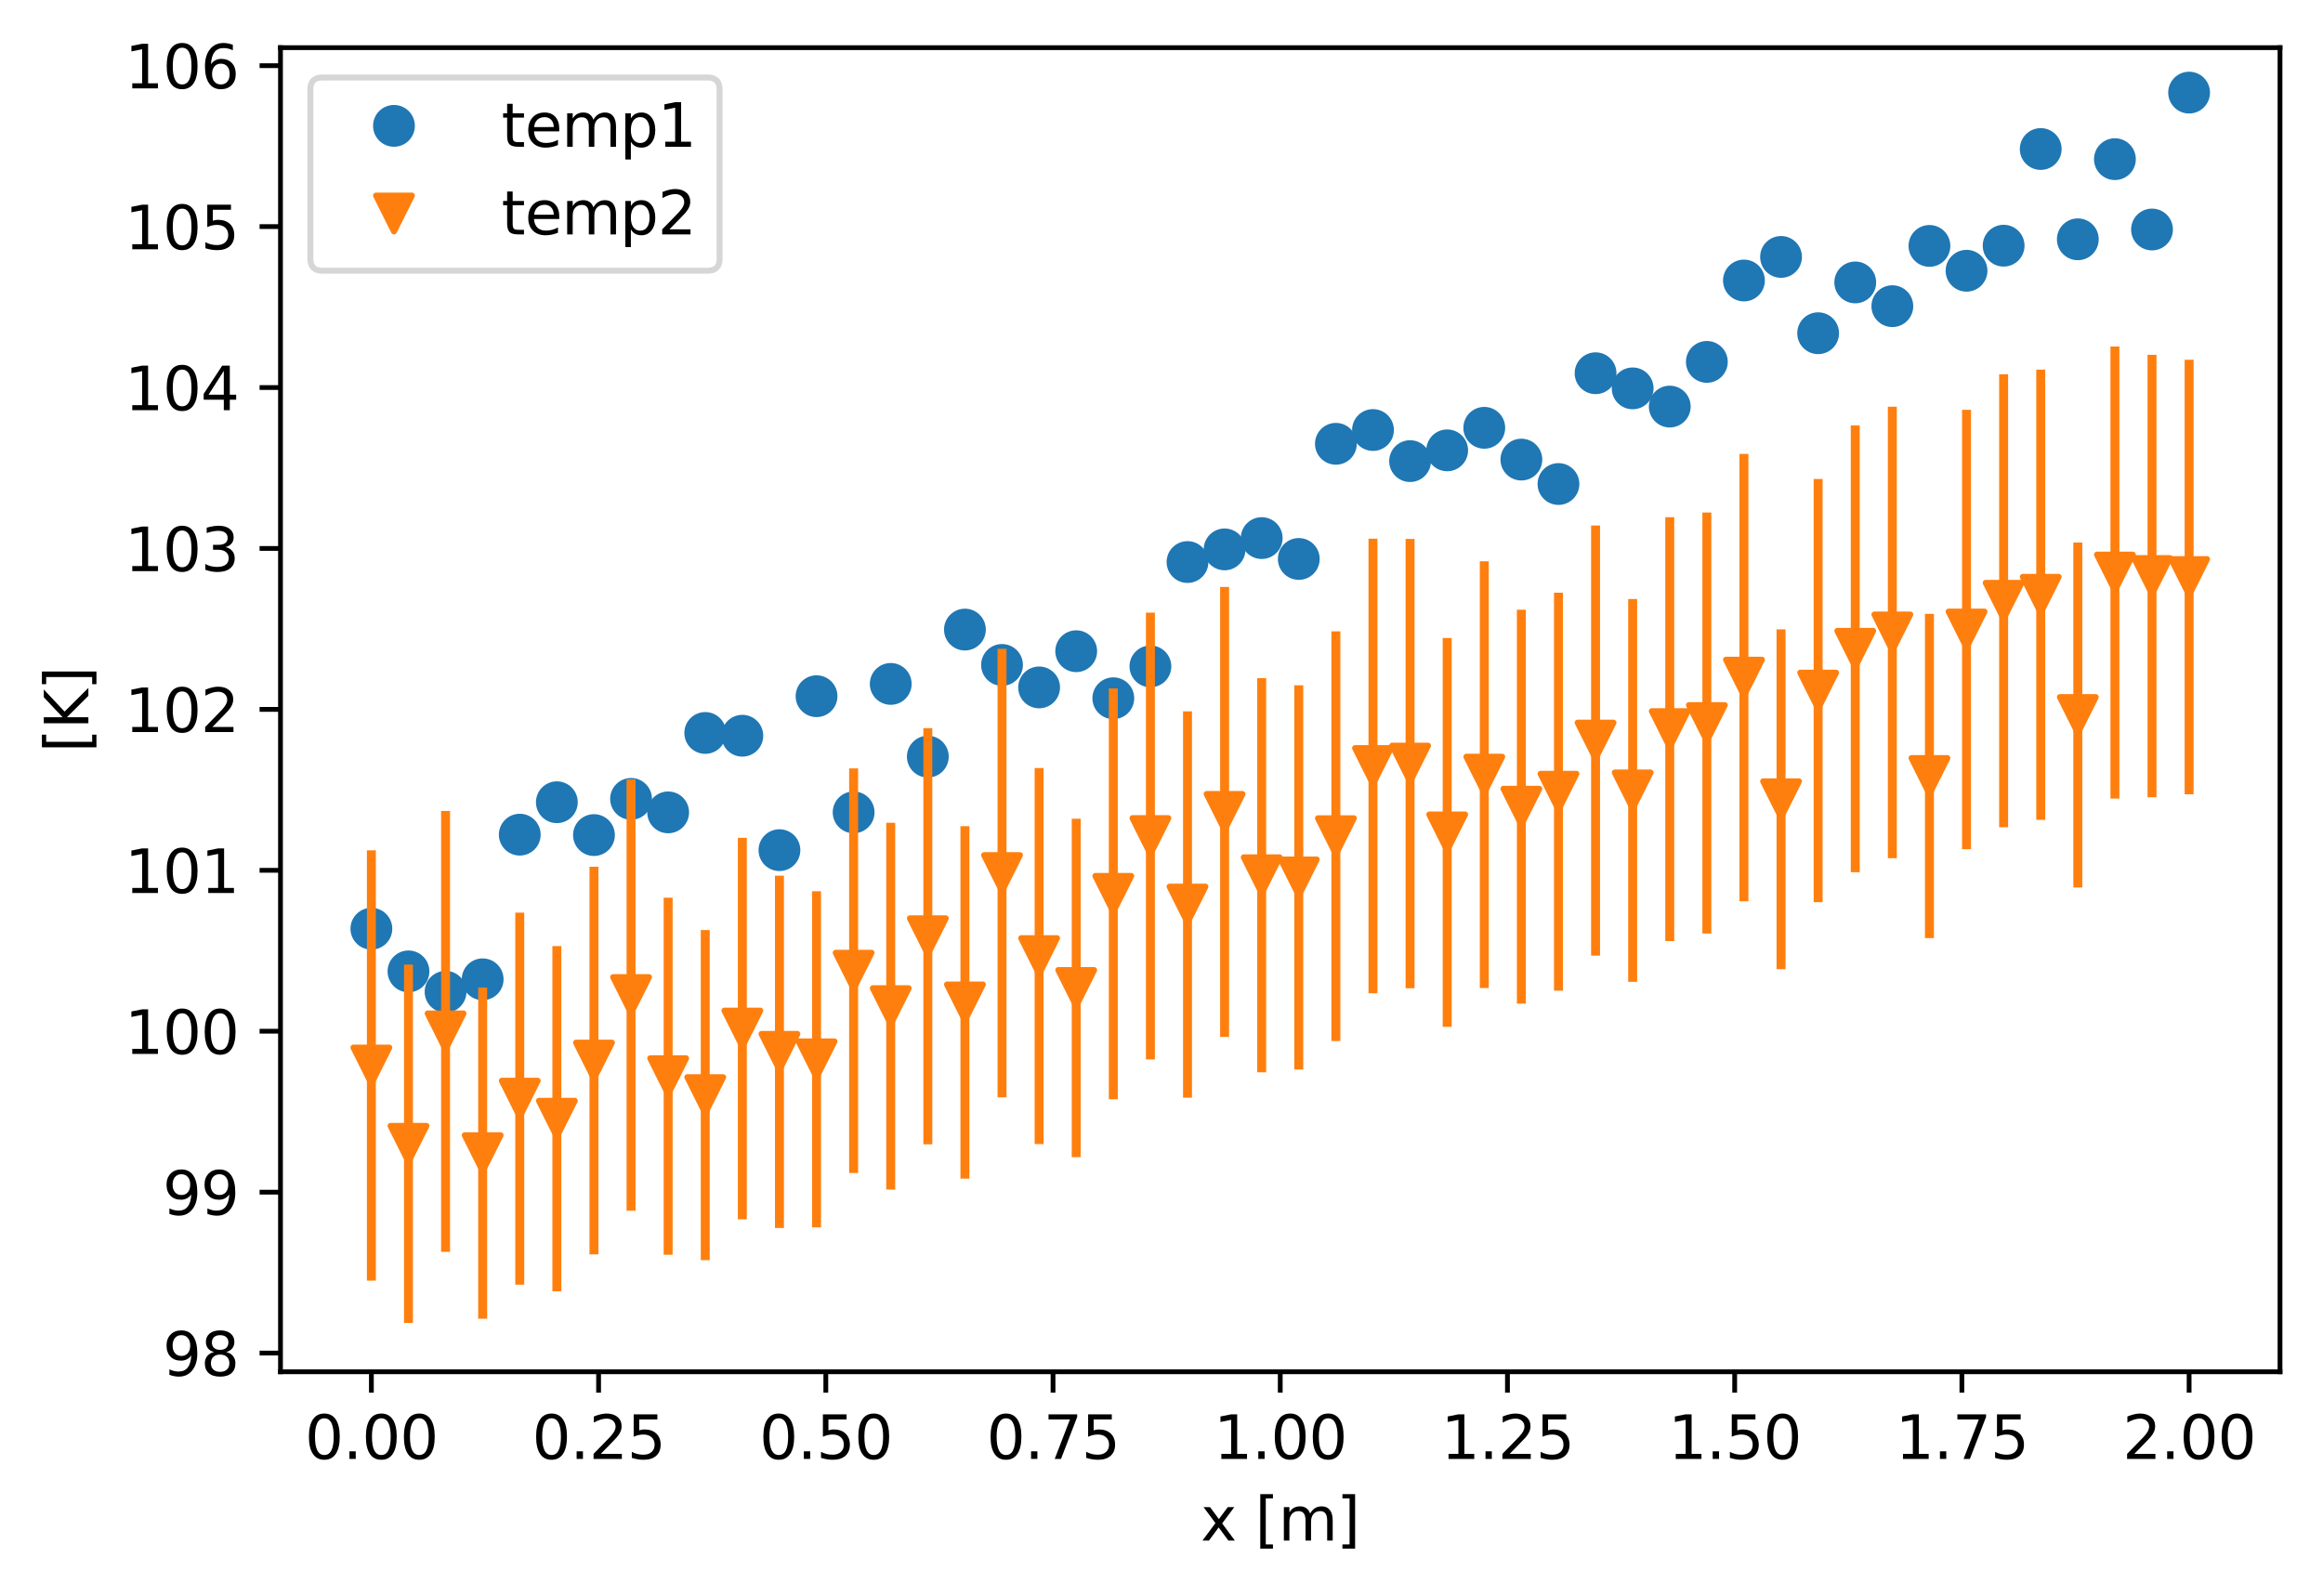 <?xml version="1.0" encoding="utf-8" standalone="no"?>
<!DOCTYPE svg PUBLIC "-//W3C//DTD SVG 1.1//EN"
  "http://www.w3.org/Graphics/SVG/1.1/DTD/svg11.dtd">
<svg xmlns:xlink="http://www.w3.org/1999/xlink" width="388.966pt" height="267.296pt" viewBox="0 0 388.966 267.296" xmlns="http://www.w3.org/2000/svg" version="1.1">
 <defs>
  <style type="text/css">*{stroke-linejoin: round; stroke-linecap: butt}</style>
 </defs>
 <g id="figure_1">
  <g id="patch_1">
   <path d="M -0 267.296 
L 388.966 267.296 
L 388.966 0 
L -0 0 
z
" style="fill: #ffffff"/>
  </g>
  <g id="axes_1">
   <g id="patch_2">
    <path d="M 46.966 229.74 
L 381.766 229.74 
L 381.766 7.98 
L 46.966 7.98 
z
" style="fill: #ffffff"/>
   </g>
   <g id="matplotlib.axis_1">
    <g id="xtick_1">
     <g id="line2d_1">
      <defs>
       <path id="m0d341a0ca0" d="M 0 0 
L 0 3.5 
" style="stroke: #000000; stroke-width: 0.8"/>
      </defs>
      <g>
       <use xlink:href="#m0d341a0ca0" x="62.184" y="229.74" style="stroke: #000000; stroke-width: 0.8"/>
      </g>
     </g>
     <g id="text_1">
      <!-- 0.00 -->
      <g transform="translate(51.051 244.338) scale(0.1 -0.1)">
       <defs>
        <path id="DejaVuSans-30" d="M 2034 4250 
Q 1547 4250 1301 3770 
Q 1056 3291 1056 2328 
Q 1056 1369 1301 889 
Q 1547 409 2034 409 
Q 2525 409 2770 889 
Q 3016 1369 3016 2328 
Q 3016 3291 2770 3770 
Q 2525 4250 2034 4250 
z
M 2034 4750 
Q 2819 4750 3233 4129 
Q 3647 3509 3647 2328 
Q 3647 1150 3233 529 
Q 2819 -91 2034 -91 
Q 1250 -91 836 529 
Q 422 1150 422 2328 
Q 422 3509 836 4129 
Q 1250 4750 2034 4750 
z
" transform="scale(0.016)"/>
        <path id="DejaVuSans-2e" d="M 684 794 
L 1344 794 
L 1344 0 
L 684 0 
L 684 794 
z
" transform="scale(0.016)"/>
       </defs>
       <use xlink:href="#DejaVuSans-30"/>
       <use xlink:href="#DejaVuSans-2e" transform="translate(63.623 0)"/>
       <use xlink:href="#DejaVuSans-30" transform="translate(95.41 0)"/>
       <use xlink:href="#DejaVuSans-30" transform="translate(159.033 0)"/>
      </g>
     </g>
    </g>
    <g id="xtick_2">
     <g id="line2d_2">
      <g>
       <use xlink:href="#m0d341a0ca0" x="100.229" y="229.74" style="stroke: #000000; stroke-width: 0.8"/>
      </g>
     </g>
     <g id="text_2">
      <!-- 0.25 -->
      <g transform="translate(89.096 244.338) scale(0.1 -0.1)">
       <defs>
        <path id="DejaVuSans-32" d="M 1228 531 
L 3431 531 
L 3431 0 
L 469 0 
L 469 531 
Q 828 903 1448 1529 
Q 2069 2156 2228 2338 
Q 2531 2678 2651 2914 
Q 2772 3150 2772 3378 
Q 2772 3750 2511 3984 
Q 2250 4219 1831 4219 
Q 1534 4219 1204 4116 
Q 875 4013 500 3803 
L 500 4441 
Q 881 4594 1212 4672 
Q 1544 4750 1819 4750 
Q 2544 4750 2975 4387 
Q 3406 4025 3406 3419 
Q 3406 3131 3298 2873 
Q 3191 2616 2906 2266 
Q 2828 2175 2409 1742 
Q 1991 1309 1228 531 
z
" transform="scale(0.016)"/>
        <path id="DejaVuSans-35" d="M 691 4666 
L 3169 4666 
L 3169 4134 
L 1269 4134 
L 1269 2991 
Q 1406 3038 1543 3061 
Q 1681 3084 1819 3084 
Q 2600 3084 3056 2656 
Q 3513 2228 3513 1497 
Q 3513 744 3044 326 
Q 2575 -91 1722 -91 
Q 1428 -91 1123 -41 
Q 819 9 494 109 
L 494 744 
Q 775 591 1075 516 
Q 1375 441 1709 441 
Q 2250 441 2565 725 
Q 2881 1009 2881 1497 
Q 2881 1984 2565 2268 
Q 2250 2553 1709 2553 
Q 1456 2553 1204 2497 
Q 953 2441 691 2322 
L 691 4666 
z
" transform="scale(0.016)"/>
       </defs>
       <use xlink:href="#DejaVuSans-30"/>
       <use xlink:href="#DejaVuSans-2e" transform="translate(63.623 0)"/>
       <use xlink:href="#DejaVuSans-32" transform="translate(95.41 0)"/>
       <use xlink:href="#DejaVuSans-35" transform="translate(159.033 0)"/>
      </g>
     </g>
    </g>
    <g id="xtick_3">
     <g id="line2d_3">
      <g>
       <use xlink:href="#m0d341a0ca0" x="138.275" y="229.74" style="stroke: #000000; stroke-width: 0.8"/>
      </g>
     </g>
     <g id="text_3">
      <!-- 0.50 -->
      <g transform="translate(127.142 244.338) scale(0.1 -0.1)">
       <use xlink:href="#DejaVuSans-30"/>
       <use xlink:href="#DejaVuSans-2e" transform="translate(63.623 0)"/>
       <use xlink:href="#DejaVuSans-35" transform="translate(95.41 0)"/>
       <use xlink:href="#DejaVuSans-30" transform="translate(159.033 0)"/>
      </g>
     </g>
    </g>
    <g id="xtick_4">
     <g id="line2d_4">
      <g>
       <use xlink:href="#m0d341a0ca0" x="176.32" y="229.74" style="stroke: #000000; stroke-width: 0.8"/>
      </g>
     </g>
     <g id="text_4">
      <!-- 0.75 -->
      <g transform="translate(165.187 244.338) scale(0.1 -0.1)">
       <defs>
        <path id="DejaVuSans-37" d="M 525 4666 
L 3525 4666 
L 3525 4397 
L 1831 0 
L 1172 0 
L 2766 4134 
L 525 4134 
L 525 4666 
z
" transform="scale(0.016)"/>
       </defs>
       <use xlink:href="#DejaVuSans-30"/>
       <use xlink:href="#DejaVuSans-2e" transform="translate(63.623 0)"/>
       <use xlink:href="#DejaVuSans-37" transform="translate(95.41 0)"/>
       <use xlink:href="#DejaVuSans-35" transform="translate(159.033 0)"/>
      </g>
     </g>
    </g>
    <g id="xtick_5">
     <g id="line2d_5">
      <g>
       <use xlink:href="#m0d341a0ca0" x="214.366" y="229.74" style="stroke: #000000; stroke-width: 0.8"/>
      </g>
     </g>
     <g id="text_5">
      <!-- 1.00 -->
      <g transform="translate(203.233 244.338) scale(0.1 -0.1)">
       <defs>
        <path id="DejaVuSans-31" d="M 794 531 
L 1825 531 
L 1825 4091 
L 703 3866 
L 703 4441 
L 1819 4666 
L 2450 4666 
L 2450 531 
L 3481 531 
L 3481 0 
L 794 0 
L 794 531 
z
" transform="scale(0.016)"/>
       </defs>
       <use xlink:href="#DejaVuSans-31"/>
       <use xlink:href="#DejaVuSans-2e" transform="translate(63.623 0)"/>
       <use xlink:href="#DejaVuSans-30" transform="translate(95.41 0)"/>
       <use xlink:href="#DejaVuSans-30" transform="translate(159.033 0)"/>
      </g>
     </g>
    </g>
    <g id="xtick_6">
     <g id="line2d_6">
      <g>
       <use xlink:href="#m0d341a0ca0" x="252.411" y="229.74" style="stroke: #000000; stroke-width: 0.8"/>
      </g>
     </g>
     <g id="text_6">
      <!-- 1.25 -->
      <g transform="translate(241.278 244.338) scale(0.1 -0.1)">
       <use xlink:href="#DejaVuSans-31"/>
       <use xlink:href="#DejaVuSans-2e" transform="translate(63.623 0)"/>
       <use xlink:href="#DejaVuSans-32" transform="translate(95.41 0)"/>
       <use xlink:href="#DejaVuSans-35" transform="translate(159.033 0)"/>
      </g>
     </g>
    </g>
    <g id="xtick_7">
     <g id="line2d_7">
      <g>
       <use xlink:href="#m0d341a0ca0" x="290.457" y="229.74" style="stroke: #000000; stroke-width: 0.8"/>
      </g>
     </g>
     <g id="text_7">
      <!-- 1.50 -->
      <g transform="translate(279.324 244.338) scale(0.1 -0.1)">
       <use xlink:href="#DejaVuSans-31"/>
       <use xlink:href="#DejaVuSans-2e" transform="translate(63.623 0)"/>
       <use xlink:href="#DejaVuSans-35" transform="translate(95.41 0)"/>
       <use xlink:href="#DejaVuSans-30" transform="translate(159.033 0)"/>
      </g>
     </g>
    </g>
    <g id="xtick_8">
     <g id="line2d_8">
      <g>
       <use xlink:href="#m0d341a0ca0" x="328.502" y="229.74" style="stroke: #000000; stroke-width: 0.8"/>
      </g>
     </g>
     <g id="text_8">
      <!-- 1.75 -->
      <g transform="translate(317.369 244.338) scale(0.1 -0.1)">
       <use xlink:href="#DejaVuSans-31"/>
       <use xlink:href="#DejaVuSans-2e" transform="translate(63.623 0)"/>
       <use xlink:href="#DejaVuSans-37" transform="translate(95.41 0)"/>
       <use xlink:href="#DejaVuSans-35" transform="translate(159.033 0)"/>
      </g>
     </g>
    </g>
    <g id="xtick_9">
     <g id="line2d_9">
      <g>
       <use xlink:href="#m0d341a0ca0" x="366.547" y="229.74" style="stroke: #000000; stroke-width: 0.8"/>
      </g>
     </g>
     <g id="text_9">
      <!-- 2.00 -->
      <g transform="translate(355.415 244.338) scale(0.1 -0.1)">
       <use xlink:href="#DejaVuSans-32"/>
       <use xlink:href="#DejaVuSans-2e" transform="translate(63.623 0)"/>
       <use xlink:href="#DejaVuSans-30" transform="translate(95.41 0)"/>
       <use xlink:href="#DejaVuSans-30" transform="translate(159.033 0)"/>
      </g>
     </g>
    </g>
    <g id="text_10">
     <!-- x [m] -->
     <g transform="translate(201.045 258.017) scale(0.1 -0.1)">
      <defs>
       <path id="DejaVuSans-78" d="M 3513 3500 
L 2247 1797 
L 3578 0 
L 2900 0 
L 1881 1375 
L 863 0 
L 184 0 
L 1544 1831 
L 300 3500 
L 978 3500 
L 1906 2253 
L 2834 3500 
L 3513 3500 
z
" transform="scale(0.016)"/>
       <path id="DejaVuSans-20" transform="scale(0.016)"/>
       <path id="DejaVuSans-5b" d="M 550 4863 
L 1875 4863 
L 1875 4416 
L 1125 4416 
L 1125 -397 
L 1875 -397 
L 1875 -844 
L 550 -844 
L 550 4863 
z
" transform="scale(0.016)"/>
       <path id="DejaVuSans-6d" d="M 3328 2828 
Q 3544 3216 3844 3400 
Q 4144 3584 4550 3584 
Q 5097 3584 5394 3201 
Q 5691 2819 5691 2113 
L 5691 0 
L 5113 0 
L 5113 2094 
Q 5113 2597 4934 2840 
Q 4756 3084 4391 3084 
Q 3944 3084 3684 2787 
Q 3425 2491 3425 1978 
L 3425 0 
L 2847 0 
L 2847 2094 
Q 2847 2600 2669 2842 
Q 2491 3084 2119 3084 
Q 1678 3084 1418 2786 
Q 1159 2488 1159 1978 
L 1159 0 
L 581 0 
L 581 3500 
L 1159 3500 
L 1159 2956 
Q 1356 3278 1631 3431 
Q 1906 3584 2284 3584 
Q 2666 3584 2933 3390 
Q 3200 3197 3328 2828 
z
" transform="scale(0.016)"/>
       <path id="DejaVuSans-5d" d="M 1947 4863 
L 1947 -844 
L 622 -844 
L 622 -397 
L 1369 -397 
L 1369 4416 
L 622 4416 
L 622 4863 
L 1947 4863 
z
" transform="scale(0.016)"/>
      </defs>
      <use xlink:href="#DejaVuSans-78"/>
      <use xlink:href="#DejaVuSans-20" transform="translate(59.18 0)"/>
      <use xlink:href="#DejaVuSans-5b" transform="translate(90.967 0)"/>
      <use xlink:href="#DejaVuSans-6d" transform="translate(129.98 0)"/>
      <use xlink:href="#DejaVuSans-5d" transform="translate(227.393 0)"/>
     </g>
    </g>
   </g>
   <g id="matplotlib.axis_2">
    <g id="ytick_1">
     <g id="line2d_10">
      <defs>
       <path id="ma71f300406" d="M 0 0 
L -3.5 0 
" style="stroke: #000000; stroke-width: 0.8"/>
      </defs>
      <g>
       <use xlink:href="#ma71f300406" x="46.966" y="226.612" style="stroke: #000000; stroke-width: 0.8"/>
      </g>
     </g>
     <g id="text_11">
      <!-- 98 -->
      <g transform="translate(27.241 230.412) scale(0.1 -0.1)">
       <defs>
        <path id="DejaVuSans-39" d="M 703 97 
L 703 672 
Q 941 559 1184 500 
Q 1428 441 1663 441 
Q 2288 441 2617 861 
Q 2947 1281 2994 2138 
Q 2813 1869 2534 1725 
Q 2256 1581 1919 1581 
Q 1219 1581 811 2004 
Q 403 2428 403 3163 
Q 403 3881 828 4315 
Q 1253 4750 1959 4750 
Q 2769 4750 3195 4129 
Q 3622 3509 3622 2328 
Q 3622 1225 3098 567 
Q 2575 -91 1691 -91 
Q 1453 -91 1209 -44 
Q 966 3 703 97 
z
M 1959 2075 
Q 2384 2075 2632 2365 
Q 2881 2656 2881 3163 
Q 2881 3666 2632 3958 
Q 2384 4250 1959 4250 
Q 1534 4250 1286 3958 
Q 1038 3666 1038 3163 
Q 1038 2656 1286 2365 
Q 1534 2075 1959 2075 
z
" transform="scale(0.016)"/>
        <path id="DejaVuSans-38" d="M 2034 2216 
Q 1584 2216 1326 1975 
Q 1069 1734 1069 1313 
Q 1069 891 1326 650 
Q 1584 409 2034 409 
Q 2484 409 2743 651 
Q 3003 894 3003 1313 
Q 3003 1734 2745 1975 
Q 2488 2216 2034 2216 
z
M 1403 2484 
Q 997 2584 770 2862 
Q 544 3141 544 3541 
Q 544 4100 942 4425 
Q 1341 4750 2034 4750 
Q 2731 4750 3128 4425 
Q 3525 4100 3525 3541 
Q 3525 3141 3298 2862 
Q 3072 2584 2669 2484 
Q 3125 2378 3379 2068 
Q 3634 1759 3634 1313 
Q 3634 634 3220 271 
Q 2806 -91 2034 -91 
Q 1263 -91 848 271 
Q 434 634 434 1313 
Q 434 1759 690 2068 
Q 947 2378 1403 2484 
z
M 1172 3481 
Q 1172 3119 1398 2916 
Q 1625 2713 2034 2713 
Q 2441 2713 2670 2916 
Q 2900 3119 2900 3481 
Q 2900 3844 2670 4047 
Q 2441 4250 2034 4250 
Q 1625 4250 1398 4047 
Q 1172 3844 1172 3481 
z
" transform="scale(0.016)"/>
       </defs>
       <use xlink:href="#DejaVuSans-39"/>
       <use xlink:href="#DejaVuSans-38" transform="translate(63.623 0)"/>
      </g>
     </g>
    </g>
    <g id="ytick_2">
     <g id="line2d_11">
      <g>
       <use xlink:href="#ma71f300406" x="46.966" y="199.661" style="stroke: #000000; stroke-width: 0.8"/>
      </g>
     </g>
     <g id="text_12">
      <!-- 99 -->
      <g transform="translate(27.241 203.46) scale(0.1 -0.1)">
       <use xlink:href="#DejaVuSans-39"/>
       <use xlink:href="#DejaVuSans-39" transform="translate(63.623 0)"/>
      </g>
     </g>
    </g>
    <g id="ytick_3">
     <g id="line2d_12">
      <g>
       <use xlink:href="#ma71f300406" x="46.966" y="172.709" style="stroke: #000000; stroke-width: 0.8"/>
      </g>
     </g>
     <g id="text_13">
      <!-- 100 -->
      <g transform="translate(20.878 176.508) scale(0.1 -0.1)">
       <use xlink:href="#DejaVuSans-31"/>
       <use xlink:href="#DejaVuSans-30" transform="translate(63.623 0)"/>
       <use xlink:href="#DejaVuSans-30" transform="translate(127.246 0)"/>
      </g>
     </g>
    </g>
    <g id="ytick_4">
     <g id="line2d_13">
      <g>
       <use xlink:href="#ma71f300406" x="46.966" y="145.757" style="stroke: #000000; stroke-width: 0.8"/>
      </g>
     </g>
     <g id="text_14">
      <!-- 101 -->
      <g transform="translate(20.878 149.557) scale(0.1 -0.1)">
       <use xlink:href="#DejaVuSans-31"/>
       <use xlink:href="#DejaVuSans-30" transform="translate(63.623 0)"/>
       <use xlink:href="#DejaVuSans-31" transform="translate(127.246 0)"/>
      </g>
     </g>
    </g>
    <g id="ytick_5">
     <g id="line2d_14">
      <g>
       <use xlink:href="#ma71f300406" x="46.966" y="118.806" style="stroke: #000000; stroke-width: 0.8"/>
      </g>
     </g>
     <g id="text_15">
      <!-- 102 -->
      <g transform="translate(20.878 122.605) scale(0.1 -0.1)">
       <use xlink:href="#DejaVuSans-31"/>
       <use xlink:href="#DejaVuSans-30" transform="translate(63.623 0)"/>
       <use xlink:href="#DejaVuSans-32" transform="translate(127.246 0)"/>
      </g>
     </g>
    </g>
    <g id="ytick_6">
     <g id="line2d_15">
      <g>
       <use xlink:href="#ma71f300406" x="46.966" y="91.854" style="stroke: #000000; stroke-width: 0.8"/>
      </g>
     </g>
     <g id="text_16">
      <!-- 103 -->
      <g transform="translate(20.878 95.653) scale(0.1 -0.1)">
       <defs>
        <path id="DejaVuSans-33" d="M 2597 2516 
Q 3050 2419 3304 2112 
Q 3559 1806 3559 1356 
Q 3559 666 3084 287 
Q 2609 -91 1734 -91 
Q 1441 -91 1130 -33 
Q 819 25 488 141 
L 488 750 
Q 750 597 1062 519 
Q 1375 441 1716 441 
Q 2309 441 2620 675 
Q 2931 909 2931 1356 
Q 2931 1769 2642 2001 
Q 2353 2234 1838 2234 
L 1294 2234 
L 1294 2753 
L 1863 2753 
Q 2328 2753 2575 2939 
Q 2822 3125 2822 3475 
Q 2822 3834 2567 4026 
Q 2313 4219 1838 4219 
Q 1578 4219 1281 4162 
Q 984 4106 628 3988 
L 628 4550 
Q 988 4650 1302 4700 
Q 1616 4750 1894 4750 
Q 2613 4750 3031 4423 
Q 3450 4097 3450 3541 
Q 3450 3153 3228 2886 
Q 3006 2619 2597 2516 
z
" transform="scale(0.016)"/>
       </defs>
       <use xlink:href="#DejaVuSans-31"/>
       <use xlink:href="#DejaVuSans-30" transform="translate(63.623 0)"/>
       <use xlink:href="#DejaVuSans-33" transform="translate(127.246 0)"/>
      </g>
     </g>
    </g>
    <g id="ytick_7">
     <g id="line2d_16">
      <g>
       <use xlink:href="#ma71f300406" x="46.966" y="64.903" style="stroke: #000000; stroke-width: 0.8"/>
      </g>
     </g>
     <g id="text_17">
      <!-- 104 -->
      <g transform="translate(20.878 68.702) scale(0.1 -0.1)">
       <defs>
        <path id="DejaVuSans-34" d="M 2419 4116 
L 825 1625 
L 2419 1625 
L 2419 4116 
z
M 2253 4666 
L 3047 4666 
L 3047 1625 
L 3713 1625 
L 3713 1100 
L 3047 1100 
L 3047 0 
L 2419 0 
L 2419 1100 
L 313 1100 
L 313 1709 
L 2253 4666 
z
" transform="scale(0.016)"/>
       </defs>
       <use xlink:href="#DejaVuSans-31"/>
       <use xlink:href="#DejaVuSans-30" transform="translate(63.623 0)"/>
       <use xlink:href="#DejaVuSans-34" transform="translate(127.246 0)"/>
      </g>
     </g>
    </g>
    <g id="ytick_8">
     <g id="line2d_17">
      <g>
       <use xlink:href="#ma71f300406" x="46.966" y="37.951" style="stroke: #000000; stroke-width: 0.8"/>
      </g>
     </g>
     <g id="text_18">
      <!-- 105 -->
      <g transform="translate(20.878 41.75) scale(0.1 -0.1)">
       <use xlink:href="#DejaVuSans-31"/>
       <use xlink:href="#DejaVuSans-30" transform="translate(63.623 0)"/>
       <use xlink:href="#DejaVuSans-35" transform="translate(127.246 0)"/>
      </g>
     </g>
    </g>
    <g id="ytick_9">
     <g id="line2d_18">
      <g>
       <use xlink:href="#ma71f300406" x="46.966" y="10.999" style="stroke: #000000; stroke-width: 0.8"/>
      </g>
     </g>
     <g id="text_19">
      <!-- 106 -->
      <g transform="translate(20.878 14.798) scale(0.1 -0.1)">
       <defs>
        <path id="DejaVuSans-36" d="M 2113 2584 
Q 1688 2584 1439 2293 
Q 1191 2003 1191 1497 
Q 1191 994 1439 701 
Q 1688 409 2113 409 
Q 2538 409 2786 701 
Q 3034 994 3034 1497 
Q 3034 2003 2786 2293 
Q 2538 2584 2113 2584 
z
M 3366 4563 
L 3366 3988 
Q 3128 4100 2886 4159 
Q 2644 4219 2406 4219 
Q 1781 4219 1451 3797 
Q 1122 3375 1075 2522 
Q 1259 2794 1537 2939 
Q 1816 3084 2150 3084 
Q 2853 3084 3261 2657 
Q 3669 2231 3669 1497 
Q 3669 778 3244 343 
Q 2819 -91 2113 -91 
Q 1303 -91 875 529 
Q 447 1150 447 2328 
Q 447 3434 972 4092 
Q 1497 4750 2381 4750 
Q 2619 4750 2861 4703 
Q 3103 4656 3366 4563 
z
" transform="scale(0.016)"/>
       </defs>
       <use xlink:href="#DejaVuSans-31"/>
       <use xlink:href="#DejaVuSans-30" transform="translate(63.623 0)"/>
       <use xlink:href="#DejaVuSans-36" transform="translate(127.246 0)"/>
      </g>
     </g>
    </g>
    <g id="text_20">
     <!-- [K] -->
     <g transform="translate(14.798 126.04) rotate(-90) scale(0.1 -0.1)">
      <defs>
       <path id="DejaVuSans-4b" d="M 628 4666 
L 1259 4666 
L 1259 2694 
L 3353 4666 
L 4166 4666 
L 1850 2491 
L 4331 0 
L 3500 0 
L 1259 2247 
L 1259 0 
L 628 0 
L 628 4666 
z
" transform="scale(0.016)"/>
      </defs>
      <use xlink:href="#DejaVuSans-5b"/>
      <use xlink:href="#DejaVuSans-4b" transform="translate(39.014 0)"/>
      <use xlink:href="#DejaVuSans-5d" transform="translate(104.59 0)"/>
     </g>
    </g>
   </g>
   <g id="line2d_19">
    <defs>
     <path id="ma1e89515a0" d="M 0 3 
C 0.796 3 1.559 2.684 2.121 2.121 
C 2.684 1.559 3 0.796 3 0 
C 3 -0.796 2.684 -1.559 2.121 -2.121 
C 1.559 -2.684 0.796 -3 0 -3 
C -0.796 -3 -1.559 -2.684 -2.121 -2.121 
C -2.684 -1.559 -3 -0.796 -3 0 
C -3 0.796 -2.684 1.559 -2.121 2.121 
C -1.559 2.684 -0.796 3 0 3 
z
" style="stroke: #1f77b4"/>
    </defs>
    <g clip-path="url(#p6ea000593b)">
     <use xlink:href="#ma1e89515a0" x="62.184" y="155.542" style="fill: #1f77b4; stroke: #1f77b4"/>
     <use xlink:href="#ma1e89515a0" x="68.395" y="162.688" style="fill: #1f77b4; stroke: #1f77b4"/>
     <use xlink:href="#ma1e89515a0" x="74.607" y="166.104" style="fill: #1f77b4; stroke: #1f77b4"/>
     <use xlink:href="#ma1e89515a0" x="80.818" y="164.013" style="fill: #1f77b4; stroke: #1f77b4"/>
     <use xlink:href="#ma1e89515a0" x="87.03" y="139.789" style="fill: #1f77b4; stroke: #1f77b4"/>
     <use xlink:href="#ma1e89515a0" x="93.241" y="134.358" style="fill: #1f77b4; stroke: #1f77b4"/>
     <use xlink:href="#ma1e89515a0" x="99.453" y="139.858" style="fill: #1f77b4; stroke: #1f77b4"/>
     <use xlink:href="#ma1e89515a0" x="105.664" y="133.797" style="fill: #1f77b4; stroke: #1f77b4"/>
     <use xlink:href="#ma1e89515a0" x="111.876" y="136.056" style="fill: #1f77b4; stroke: #1f77b4"/>
     <use xlink:href="#ma1e89515a0" x="118.087" y="122.756" style="fill: #1f77b4; stroke: #1f77b4"/>
     <use xlink:href="#ma1e89515a0" x="124.299" y="123.219" style="fill: #1f77b4; stroke: #1f77b4"/>
     <use xlink:href="#ma1e89515a0" x="130.51" y="142.383" style="fill: #1f77b4; stroke: #1f77b4"/>
     <use xlink:href="#ma1e89515a0" x="136.722" y="116.599" style="fill: #1f77b4; stroke: #1f77b4"/>
     <use xlink:href="#ma1e89515a0" x="142.933" y="136.052" style="fill: #1f77b4; stroke: #1f77b4"/>
     <use xlink:href="#ma1e89515a0" x="149.145" y="114.541" style="fill: #1f77b4; stroke: #1f77b4"/>
     <use xlink:href="#ma1e89515a0" x="155.356" y="126.722" style="fill: #1f77b4; stroke: #1f77b4"/>
     <use xlink:href="#ma1e89515a0" x="161.568" y="105.442" style="fill: #1f77b4; stroke: #1f77b4"/>
     <use xlink:href="#ma1e89515a0" x="167.779" y="111.363" style="fill: #1f77b4; stroke: #1f77b4"/>
     <use xlink:href="#ma1e89515a0" x="173.991" y="115.128" style="fill: #1f77b4; stroke: #1f77b4"/>
     <use xlink:href="#ma1e89515a0" x="180.202" y="109.064" style="fill: #1f77b4; stroke: #1f77b4"/>
     <use xlink:href="#ma1e89515a0" x="186.414" y="116.942" style="fill: #1f77b4; stroke: #1f77b4"/>
     <use xlink:href="#ma1e89515a0" x="192.625" y="111.606" style="fill: #1f77b4; stroke: #1f77b4"/>
     <use xlink:href="#ma1e89515a0" x="198.837" y="94.131" style="fill: #1f77b4; stroke: #1f77b4"/>
     <use xlink:href="#ma1e89515a0" x="205.048" y="92.012" style="fill: #1f77b4; stroke: #1f77b4"/>
     <use xlink:href="#ma1e89515a0" x="211.26" y="90.119" style="fill: #1f77b4; stroke: #1f77b4"/>
     <use xlink:href="#ma1e89515a0" x="217.471" y="93.614" style="fill: #1f77b4; stroke: #1f77b4"/>
     <use xlink:href="#ma1e89515a0" x="223.683" y="74.328" style="fill: #1f77b4; stroke: #1f77b4"/>
     <use xlink:href="#ma1e89515a0" x="229.894" y="72.019" style="fill: #1f77b4; stroke: #1f77b4"/>
     <use xlink:href="#ma1e89515a0" x="236.106" y="77.228" style="fill: #1f77b4; stroke: #1f77b4"/>
     <use xlink:href="#ma1e89515a0" x="242.317" y="75.423" style="fill: #1f77b4; stroke: #1f77b4"/>
     <use xlink:href="#ma1e89515a0" x="248.529" y="71.649" style="fill: #1f77b4; stroke: #1f77b4"/>
     <use xlink:href="#ma1e89515a0" x="254.74" y="76.972" style="fill: #1f77b4; stroke: #1f77b4"/>
     <use xlink:href="#ma1e89515a0" x="260.952" y="81.063" style="fill: #1f77b4; stroke: #1f77b4"/>
     <use xlink:href="#ma1e89515a0" x="267.163" y="62.508" style="fill: #1f77b4; stroke: #1f77b4"/>
     <use xlink:href="#ma1e89515a0" x="273.375" y="65.044" style="fill: #1f77b4; stroke: #1f77b4"/>
     <use xlink:href="#ma1e89515a0" x="279.586" y="68.092" style="fill: #1f77b4; stroke: #1f77b4"/>
     <use xlink:href="#ma1e89515a0" x="285.798" y="60.609" style="fill: #1f77b4; stroke: #1f77b4"/>
     <use xlink:href="#ma1e89515a0" x="292.009" y="46.98" style="fill: #1f77b4; stroke: #1f77b4"/>
     <use xlink:href="#ma1e89515a0" x="298.221" y="43.029" style="fill: #1f77b4; stroke: #1f77b4"/>
     <use xlink:href="#ma1e89515a0" x="304.432" y="55.809" style="fill: #1f77b4; stroke: #1f77b4"/>
     <use xlink:href="#ma1e89515a0" x="310.644" y="47.299" style="fill: #1f77b4; stroke: #1f77b4"/>
     <use xlink:href="#ma1e89515a0" x="316.855" y="51.277" style="fill: #1f77b4; stroke: #1f77b4"/>
     <use xlink:href="#ma1e89515a0" x="323.067" y="41.185" style="fill: #1f77b4; stroke: #1f77b4"/>
     <use xlink:href="#ma1e89515a0" x="329.278" y="45.345" style="fill: #1f77b4; stroke: #1f77b4"/>
     <use xlink:href="#ma1e89515a0" x="335.49" y="41.147" style="fill: #1f77b4; stroke: #1f77b4"/>
     <use xlink:href="#ma1e89515a0" x="341.701" y="24.957" style="fill: #1f77b4; stroke: #1f77b4"/>
     <use xlink:href="#ma1e89515a0" x="347.913" y="40.079" style="fill: #1f77b4; stroke: #1f77b4"/>
     <use xlink:href="#ma1e89515a0" x="354.124" y="26.655" style="fill: #1f77b4; stroke: #1f77b4"/>
     <use xlink:href="#ma1e89515a0" x="360.336" y="38.437" style="fill: #1f77b4; stroke: #1f77b4"/>
     <use xlink:href="#ma1e89515a0" x="366.547" y="15.51" style="fill: #1f77b4; stroke: #1f77b4"/>
    </g>
   </g>
   <g id="line2d_20">
    <defs>
     <path id="mb6738d16a3" d="M -0 3 
L 3 -3 
L -3 -3 
z
" style="stroke: #ff7f0e; stroke-linejoin: miter"/>
    </defs>
    <g clip-path="url(#p6ea000593b)">
     <use xlink:href="#mb6738d16a3" x="62.184" y="178.447" style="fill: #ff7f0e; stroke: #ff7f0e; stroke-linejoin: miter"/>
     <use xlink:href="#mb6738d16a3" x="68.395" y="191.559" style="fill: #ff7f0e; stroke: #ff7f0e; stroke-linejoin: miter"/>
     <use xlink:href="#mb6738d16a3" x="74.607" y="172.738" style="fill: #ff7f0e; stroke: #ff7f0e; stroke-linejoin: miter"/>
     <use xlink:href="#mb6738d16a3" x="80.818" y="193.132" style="fill: #ff7f0e; stroke: #ff7f0e; stroke-linejoin: miter"/>
     <use xlink:href="#mb6738d16a3" x="87.03" y="184.001" style="fill: #ff7f0e; stroke: #ff7f0e; stroke-linejoin: miter"/>
     <use xlink:href="#mb6738d16a3" x="93.241" y="187.36" style="fill: #ff7f0e; stroke: #ff7f0e; stroke-linejoin: miter"/>
     <use xlink:href="#mb6738d16a3" x="99.453" y="177.623" style="fill: #ff7f0e; stroke: #ff7f0e; stroke-linejoin: miter"/>
     <use xlink:href="#mb6738d16a3" x="105.664" y="166.648" style="fill: #ff7f0e; stroke: #ff7f0e; stroke-linejoin: miter"/>
     <use xlink:href="#mb6738d16a3" x="111.876" y="180.244" style="fill: #ff7f0e; stroke: #ff7f0e; stroke-linejoin: miter"/>
     <use xlink:href="#mb6738d16a3" x="118.087" y="183.408" style="fill: #ff7f0e; stroke: #ff7f0e; stroke-linejoin: miter"/>
     <use xlink:href="#mb6738d16a3" x="124.299" y="172.256" style="fill: #ff7f0e; stroke: #ff7f0e; stroke-linejoin: miter"/>
     <use xlink:href="#mb6738d16a3" x="130.51" y="176.159" style="fill: #ff7f0e; stroke: #ff7f0e; stroke-linejoin: miter"/>
     <use xlink:href="#mb6738d16a3" x="136.722" y="177.414" style="fill: #ff7f0e; stroke: #ff7f0e; stroke-linejoin: miter"/>
     <use xlink:href="#mb6738d16a3" x="142.933" y="162.569" style="fill: #ff7f0e; stroke: #ff7f0e; stroke-linejoin: miter"/>
     <use xlink:href="#mb6738d16a3" x="149.145" y="168.509" style="fill: #ff7f0e; stroke: #ff7f0e; stroke-linejoin: miter"/>
     <use xlink:href="#mb6738d16a3" x="155.356" y="156.798" style="fill: #ff7f0e; stroke: #ff7f0e; stroke-linejoin: miter"/>
     <use xlink:href="#mb6738d16a3" x="161.568" y="167.882" style="fill: #ff7f0e; stroke: #ff7f0e; stroke-linejoin: miter"/>
     <use xlink:href="#mb6738d16a3" x="167.779" y="146.218" style="fill: #ff7f0e; stroke: #ff7f0e; stroke-linejoin: miter"/>
     <use xlink:href="#mb6738d16a3" x="173.991" y="160.119" style="fill: #ff7f0e; stroke: #ff7f0e; stroke-linejoin: miter"/>
     <use xlink:href="#mb6738d16a3" x="180.202" y="165.466" style="fill: #ff7f0e; stroke: #ff7f0e; stroke-linejoin: miter"/>
     <use xlink:href="#mb6738d16a3" x="186.414" y="149.703" style="fill: #ff7f0e; stroke: #ff7f0e; stroke-linejoin: miter"/>
     <use xlink:href="#mb6738d16a3" x="192.625" y="140.02" style="fill: #ff7f0e; stroke: #ff7f0e; stroke-linejoin: miter"/>
     <use xlink:href="#mb6738d16a3" x="198.837" y="151.49" style="fill: #ff7f0e; stroke: #ff7f0e; stroke-linejoin: miter"/>
     <use xlink:href="#mb6738d16a3" x="205.048" y="135.981" style="fill: #ff7f0e; stroke: #ff7f0e; stroke-linejoin: miter"/>
     <use xlink:href="#mb6738d16a3" x="211.26" y="146.585" style="fill: #ff7f0e; stroke: #ff7f0e; stroke-linejoin: miter"/>
     <use xlink:href="#mb6738d16a3" x="217.471" y="146.948" style="fill: #ff7f0e; stroke: #ff7f0e; stroke-linejoin: miter"/>
     <use xlink:href="#mb6738d16a3" x="223.683" y="140.042" style="fill: #ff7f0e; stroke: #ff7f0e; stroke-linejoin: miter"/>
     <use xlink:href="#mb6738d16a3" x="229.894" y="128.289" style="fill: #ff7f0e; stroke: #ff7f0e; stroke-linejoin: miter"/>
     <use xlink:href="#mb6738d16a3" x="236.106" y="127.882" style="fill: #ff7f0e; stroke: #ff7f0e; stroke-linejoin: miter"/>
     <use xlink:href="#mb6738d16a3" x="242.317" y="139.409" style="fill: #ff7f0e; stroke: #ff7f0e; stroke-linejoin: miter"/>
     <use xlink:href="#mb6738d16a3" x="248.529" y="129.736" style="fill: #ff7f0e; stroke: #ff7f0e; stroke-linejoin: miter"/>
     <use xlink:href="#mb6738d16a3" x="254.74" y="135.101" style="fill: #ff7f0e; stroke: #ff7f0e; stroke-linejoin: miter"/>
     <use xlink:href="#mb6738d16a3" x="260.952" y="132.592" style="fill: #ff7f0e; stroke: #ff7f0e; stroke-linejoin: miter"/>
     <use xlink:href="#mb6738d16a3" x="267.163" y="124.029" style="fill: #ff7f0e; stroke: #ff7f0e; stroke-linejoin: miter"/>
     <use xlink:href="#mb6738d16a3" x="273.375" y="132.382" style="fill: #ff7f0e; stroke: #ff7f0e; stroke-linejoin: miter"/>
     <use xlink:href="#mb6738d16a3" x="279.586" y="122.112" style="fill: #ff7f0e; stroke: #ff7f0e; stroke-linejoin: miter"/>
     <use xlink:href="#mb6738d16a3" x="285.798" y="121.091" style="fill: #ff7f0e; stroke: #ff7f0e; stroke-linejoin: miter"/>
     <use xlink:href="#mb6738d16a3" x="292.009" y="113.486" style="fill: #ff7f0e; stroke: #ff7f0e; stroke-linejoin: miter"/>
     <use xlink:href="#mb6738d16a3" x="298.221" y="133.859" style="fill: #ff7f0e; stroke: #ff7f0e; stroke-linejoin: miter"/>
     <use xlink:href="#mb6738d16a3" x="304.432" y="115.659" style="fill: #ff7f0e; stroke: #ff7f0e; stroke-linejoin: miter"/>
     <use xlink:href="#mb6738d16a3" x="310.644" y="108.661" style="fill: #ff7f0e; stroke: #ff7f0e; stroke-linejoin: miter"/>
     <use xlink:href="#mb6738d16a3" x="316.855" y="105.919" style="fill: #ff7f0e; stroke: #ff7f0e; stroke-linejoin: miter"/>
     <use xlink:href="#mb6738d16a3" x="323.067" y="129.96" style="fill: #ff7f0e; stroke: #ff7f0e; stroke-linejoin: miter"/>
     <use xlink:href="#mb6738d16a3" x="329.278" y="105.43" style="fill: #ff7f0e; stroke: #ff7f0e; stroke-linejoin: miter"/>
     <use xlink:href="#mb6738d16a3" x="335.49" y="100.612" style="fill: #ff7f0e; stroke: #ff7f0e; stroke-linejoin: miter"/>
     <use xlink:href="#mb6738d16a3" x="341.701" y="99.608" style="fill: #ff7f0e; stroke: #ff7f0e; stroke-linejoin: miter"/>
     <use xlink:href="#mb6738d16a3" x="347.913" y="119.747" style="fill: #ff7f0e; stroke: #ff7f0e; stroke-linejoin: miter"/>
     <use xlink:href="#mb6738d16a3" x="354.124" y="95.892" style="fill: #ff7f0e; stroke: #ff7f0e; stroke-linejoin: miter"/>
     <use xlink:href="#mb6738d16a3" x="360.336" y="96.471" style="fill: #ff7f0e; stroke: #ff7f0e; stroke-linejoin: miter"/>
     <use xlink:href="#mb6738d16a3" x="366.547" y="96.641" style="fill: #ff7f0e; stroke: #ff7f0e; stroke-linejoin: miter"/>
    </g>
   </g>
   <g id="LineCollection_1">
    <path d="M 62.184 214.477 
L 62.184 142.418 
" clip-path="url(#p6ea000593b)" style="fill: none; stroke: #ff7f0e; stroke-width: 1.5"/>
    <path d="M 68.395 221.564 
L 68.395 161.555 
" clip-path="url(#p6ea000593b)" style="fill: none; stroke: #ff7f0e; stroke-width: 1.5"/>
    <path d="M 74.607 209.658 
L 74.607 135.818 
" clip-path="url(#p6ea000593b)" style="fill: none; stroke: #ff7f0e; stroke-width: 1.5"/>
    <path d="M 80.818 220.862 
L 80.818 165.402 
" clip-path="url(#p6ea000593b)" style="fill: none; stroke: #ff7f0e; stroke-width: 1.5"/>
    <path d="M 87.03 215.155 
L 87.03 152.848 
" clip-path="url(#p6ea000593b)" style="fill: none; stroke: #ff7f0e; stroke-width: 1.5"/>
    <path d="M 93.241 216.266 
L 93.241 158.454 
" clip-path="url(#p6ea000593b)" style="fill: none; stroke: #ff7f0e; stroke-width: 1.5"/>
    <path d="M 99.453 210.081 
L 99.453 145.165 
" clip-path="url(#p6ea000593b)" style="fill: none; stroke: #ff7f0e; stroke-width: 1.5"/>
    <path d="M 105.664 202.77 
L 105.664 130.525 
" clip-path="url(#p6ea000593b)" style="fill: none; stroke: #ff7f0e; stroke-width: 1.5"/>
    <path d="M 111.876 210.142 
L 111.876 150.345 
" clip-path="url(#p6ea000593b)" style="fill: none; stroke: #ff7f0e; stroke-width: 1.5"/>
    <path d="M 118.087 211.052 
L 118.087 155.764 
" clip-path="url(#p6ea000593b)" style="fill: none; stroke: #ff7f0e; stroke-width: 1.5"/>
    <path d="M 124.299 204.198 
L 124.299 140.315 
" clip-path="url(#p6ea000593b)" style="fill: none; stroke: #ff7f0e; stroke-width: 1.5"/>
    <path d="M 130.51 205.665 
L 130.51 146.654 
" clip-path="url(#p6ea000593b)" style="fill: none; stroke: #ff7f0e; stroke-width: 1.5"/>
    <path d="M 136.722 205.562 
L 136.722 149.266 
" clip-path="url(#p6ea000593b)" style="fill: none; stroke: #ff7f0e; stroke-width: 1.5"/>
    <path d="M 142.933 196.45 
L 142.933 128.687 
" clip-path="url(#p6ea000593b)" style="fill: none; stroke: #ff7f0e; stroke-width: 1.5"/>
    <path d="M 149.145 199.223 
L 149.145 137.795 
" clip-path="url(#p6ea000593b)" style="fill: none; stroke: #ff7f0e; stroke-width: 1.5"/>
    <path d="M 155.356 191.648 
L 155.356 121.948 
" clip-path="url(#p6ea000593b)" style="fill: none; stroke: #ff7f0e; stroke-width: 1.5"/>
    <path d="M 161.568 197.4 
L 161.568 138.364 
" clip-path="url(#p6ea000593b)" style="fill: none; stroke: #ff7f0e; stroke-width: 1.5"/>
    <path d="M 167.779 183.777 
L 167.779 108.658 
" clip-path="url(#p6ea000593b)" style="fill: none; stroke: #ff7f0e; stroke-width: 1.5"/>
    <path d="M 173.991 191.608 
L 173.991 128.629 
" clip-path="url(#p6ea000593b)" style="fill: none; stroke: #ff7f0e; stroke-width: 1.5"/>
    <path d="M 180.202 193.803 
L 180.202 137.128 
" clip-path="url(#p6ea000593b)" style="fill: none; stroke: #ff7f0e; stroke-width: 1.5"/>
    <path d="M 186.414 184.103 
L 186.414 115.303 
" clip-path="url(#p6ea000593b)" style="fill: none; stroke: #ff7f0e; stroke-width: 1.5"/>
    <path d="M 192.625 177.435 
L 192.625 102.605 
" clip-path="url(#p6ea000593b)" style="fill: none; stroke: #ff7f0e; stroke-width: 1.5"/>
    <path d="M 198.837 183.836 
L 198.837 119.143 
" clip-path="url(#p6ea000593b)" style="fill: none; stroke: #ff7f0e; stroke-width: 1.5"/>
    <path d="M 205.048 173.661 
L 205.048 98.3 
" clip-path="url(#p6ea000593b)" style="fill: none; stroke: #ff7f0e; stroke-width: 1.5"/>
    <path d="M 211.26 179.593 
L 211.26 113.578 
" clip-path="url(#p6ea000593b)" style="fill: none; stroke: #ff7f0e; stroke-width: 1.5"/>
    <path d="M 217.471 179.123 
L 217.471 114.772 
" clip-path="url(#p6ea000593b)" style="fill: none; stroke: #ff7f0e; stroke-width: 1.5"/>
    <path d="M 223.683 174.348 
L 223.683 105.736 
" clip-path="url(#p6ea000593b)" style="fill: none; stroke: #ff7f0e; stroke-width: 1.5"/>
    <path d="M 229.894 166.357 
L 229.894 90.22 
" clip-path="url(#p6ea000593b)" style="fill: none; stroke: #ff7f0e; stroke-width: 1.5"/>
    <path d="M 236.106 165.508 
L 236.106 90.257 
" clip-path="url(#p6ea000593b)" style="fill: none; stroke: #ff7f0e; stroke-width: 1.5"/>
    <path d="M 242.317 171.975 
L 242.317 106.843 
" clip-path="url(#p6ea000593b)" style="fill: none; stroke: #ff7f0e; stroke-width: 1.5"/>
    <path d="M 248.529 165.468 
L 248.529 94.003 
" clip-path="url(#p6ea000593b)" style="fill: none; stroke: #ff7f0e; stroke-width: 1.5"/>
    <path d="M 254.74 168.082 
L 254.74 102.121 
" clip-path="url(#p6ea000593b)" style="fill: none; stroke: #ff7f0e; stroke-width: 1.5"/>
    <path d="M 260.952 165.922 
L 260.952 99.262 
" clip-path="url(#p6ea000593b)" style="fill: none; stroke: #ff7f0e; stroke-width: 1.5"/>
    <path d="M 267.163 160.046 
L 267.163 88.013 
" clip-path="url(#p6ea000593b)" style="fill: none; stroke: #ff7f0e; stroke-width: 1.5"/>
    <path d="M 273.375 164.438 
L 273.375 100.326 
" clip-path="url(#p6ea000593b)" style="fill: none; stroke: #ff7f0e; stroke-width: 1.5"/>
    <path d="M 279.586 157.607 
L 279.586 86.616 
" clip-path="url(#p6ea000593b)" style="fill: none; stroke: #ff7f0e; stroke-width: 1.5"/>
    <path d="M 285.798 156.346 
L 285.798 85.835 
" clip-path="url(#p6ea000593b)" style="fill: none; stroke: #ff7f0e; stroke-width: 1.5"/>
    <path d="M 292.009 150.949 
L 292.009 76.024 
" clip-path="url(#p6ea000593b)" style="fill: none; stroke: #ff7f0e; stroke-width: 1.5"/>
    <path d="M 298.221 162.318 
L 298.221 105.401 
" clip-path="url(#p6ea000593b)" style="fill: none; stroke: #ff7f0e; stroke-width: 1.5"/>
    <path d="M 304.432 151.098 
L 304.432 80.219 
" clip-path="url(#p6ea000593b)" style="fill: none; stroke: #ff7f0e; stroke-width: 1.5"/>
    <path d="M 310.644 146.079 
L 310.644 71.244 
" clip-path="url(#p6ea000593b)" style="fill: none; stroke: #ff7f0e; stroke-width: 1.5"/>
    <path d="M 316.855 143.728 
L 316.855 68.111 
" clip-path="url(#p6ea000593b)" style="fill: none; stroke: #ff7f0e; stroke-width: 1.5"/>
    <path d="M 323.067 157.109 
L 323.067 102.811 
" clip-path="url(#p6ea000593b)" style="fill: none; stroke: #ff7f0e; stroke-width: 1.5"/>
    <path d="M 329.278 142.223 
L 329.278 68.637 
" clip-path="url(#p6ea000593b)" style="fill: none; stroke: #ff7f0e; stroke-width: 1.5"/>
    <path d="M 335.49 138.547 
L 335.49 62.676 
" clip-path="url(#p6ea000593b)" style="fill: none; stroke: #ff7f0e; stroke-width: 1.5"/>
    <path d="M 341.701 137.313 
L 341.701 61.902 
" clip-path="url(#p6ea000593b)" style="fill: none; stroke: #ff7f0e; stroke-width: 1.5"/>
    <path d="M 347.913 148.634 
L 347.913 90.86 
" clip-path="url(#p6ea000593b)" style="fill: none; stroke: #ff7f0e; stroke-width: 1.5"/>
    <path d="M 354.124 133.746 
L 354.124 58.038 
" clip-path="url(#p6ea000593b)" style="fill: none; stroke: #ff7f0e; stroke-width: 1.5"/>
    <path d="M 360.336 133.522 
L 360.336 59.419 
" clip-path="url(#p6ea000593b)" style="fill: none; stroke: #ff7f0e; stroke-width: 1.5"/>
    <path d="M 366.547 133.025 
L 366.547 60.258 
" clip-path="url(#p6ea000593b)" style="fill: none; stroke: #ff7f0e; stroke-width: 1.5"/>
   </g>
   <g id="patch_3">
    <path d="M 46.966 229.74 
L 46.966 7.98 
" style="fill: none; stroke: #000000; stroke-width: 0.8; stroke-linejoin: miter; stroke-linecap: square"/>
   </g>
   <g id="patch_4">
    <path d="M 381.766 229.74 
L 381.766 7.98 
" style="fill: none; stroke: #000000; stroke-width: 0.8; stroke-linejoin: miter; stroke-linecap: square"/>
   </g>
   <g id="patch_5">
    <path d="M 46.966 229.74 
L 381.766 229.74 
" style="fill: none; stroke: #000000; stroke-width: 0.8; stroke-linejoin: miter; stroke-linecap: square"/>
   </g>
   <g id="patch_6">
    <path d="M 46.966 7.98 
L 381.766 7.98 
" style="fill: none; stroke: #000000; stroke-width: 0.8; stroke-linejoin: miter; stroke-linecap: square"/>
   </g>
   <g id="legend_1">
    <g id="patch_7">
     <path d="M 53.966 45.336 
L 118.491 45.336 
Q 120.491 45.336 120.491 43.336 
L 120.491 14.98 
Q 120.491 12.98 118.491 12.98 
L 53.966 12.98 
Q 51.966 12.98 51.966 14.98 
L 51.966 43.336 
Q 51.966 45.336 53.966 45.336 
z
" style="fill: #ffffff; opacity: 0.8; stroke: #cccccc; stroke-linejoin: miter"/>
    </g>
    <g id="line2d_21">
     <g>
      <use xlink:href="#ma1e89515a0" x="65.966" y="21.078" style="fill: #1f77b4; stroke: #1f77b4"/>
     </g>
    </g>
    <g id="text_21">
     <!-- temp1 -->
     <g transform="translate(83.966 24.578) scale(0.1 -0.1)">
      <defs>
       <path id="DejaVuSans-74" d="M 1172 4494 
L 1172 3500 
L 2356 3500 
L 2356 3053 
L 1172 3053 
L 1172 1153 
Q 1172 725 1289 603 
Q 1406 481 1766 481 
L 2356 481 
L 2356 0 
L 1766 0 
Q 1100 0 847 248 
Q 594 497 594 1153 
L 594 3053 
L 172 3053 
L 172 3500 
L 594 3500 
L 594 4494 
L 1172 4494 
z
" transform="scale(0.016)"/>
       <path id="DejaVuSans-65" d="M 3597 1894 
L 3597 1613 
L 953 1613 
Q 991 1019 1311 708 
Q 1631 397 2203 397 
Q 2534 397 2845 478 
Q 3156 559 3463 722 
L 3463 178 
Q 3153 47 2828 -22 
Q 2503 -91 2169 -91 
Q 1331 -91 842 396 
Q 353 884 353 1716 
Q 353 2575 817 3079 
Q 1281 3584 2069 3584 
Q 2775 3584 3186 3129 
Q 3597 2675 3597 1894 
z
M 3022 2063 
Q 3016 2534 2758 2815 
Q 2500 3097 2075 3097 
Q 1594 3097 1305 2825 
Q 1016 2553 972 2059 
L 3022 2063 
z
" transform="scale(0.016)"/>
       <path id="DejaVuSans-70" d="M 1159 525 
L 1159 -1331 
L 581 -1331 
L 581 3500 
L 1159 3500 
L 1159 2969 
Q 1341 3281 1617 3432 
Q 1894 3584 2278 3584 
Q 2916 3584 3314 3078 
Q 3713 2572 3713 1747 
Q 3713 922 3314 415 
Q 2916 -91 2278 -91 
Q 1894 -91 1617 61 
Q 1341 213 1159 525 
z
M 3116 1747 
Q 3116 2381 2855 2742 
Q 2594 3103 2138 3103 
Q 1681 3103 1420 2742 
Q 1159 2381 1159 1747 
Q 1159 1113 1420 752 
Q 1681 391 2138 391 
Q 2594 391 2855 752 
Q 3116 1113 3116 1747 
z
" transform="scale(0.016)"/>
      </defs>
      <use xlink:href="#DejaVuSans-74"/>
      <use xlink:href="#DejaVuSans-65" transform="translate(39.209 0)"/>
      <use xlink:href="#DejaVuSans-6d" transform="translate(100.732 0)"/>
      <use xlink:href="#DejaVuSans-70" transform="translate(198.145 0)"/>
      <use xlink:href="#DejaVuSans-31" transform="translate(261.621 0)"/>
     </g>
    </g>
    <g id="line2d_22">
     <g>
      <use xlink:href="#mb6738d16a3" x="65.966" y="35.757" style="fill: #ff7f0e; stroke: #ff7f0e; stroke-linejoin: miter"/>
     </g>
    </g>
    <g id="text_22">
     <!-- temp2 -->
     <g transform="translate(83.966 39.257) scale(0.1 -0.1)">
      <use xlink:href="#DejaVuSans-74"/>
      <use xlink:href="#DejaVuSans-65" transform="translate(39.209 0)"/>
      <use xlink:href="#DejaVuSans-6d" transform="translate(100.732 0)"/>
      <use xlink:href="#DejaVuSans-70" transform="translate(198.145 0)"/>
      <use xlink:href="#DejaVuSans-32" transform="translate(261.621 0)"/>
     </g>
    </g>
   </g>
  </g>
 </g>
 <defs>
  <clipPath id="p6ea000593b">
   <rect x="46.966" y="7.98" width="334.8" height="221.76"/>
  </clipPath>
 </defs>
</svg>
